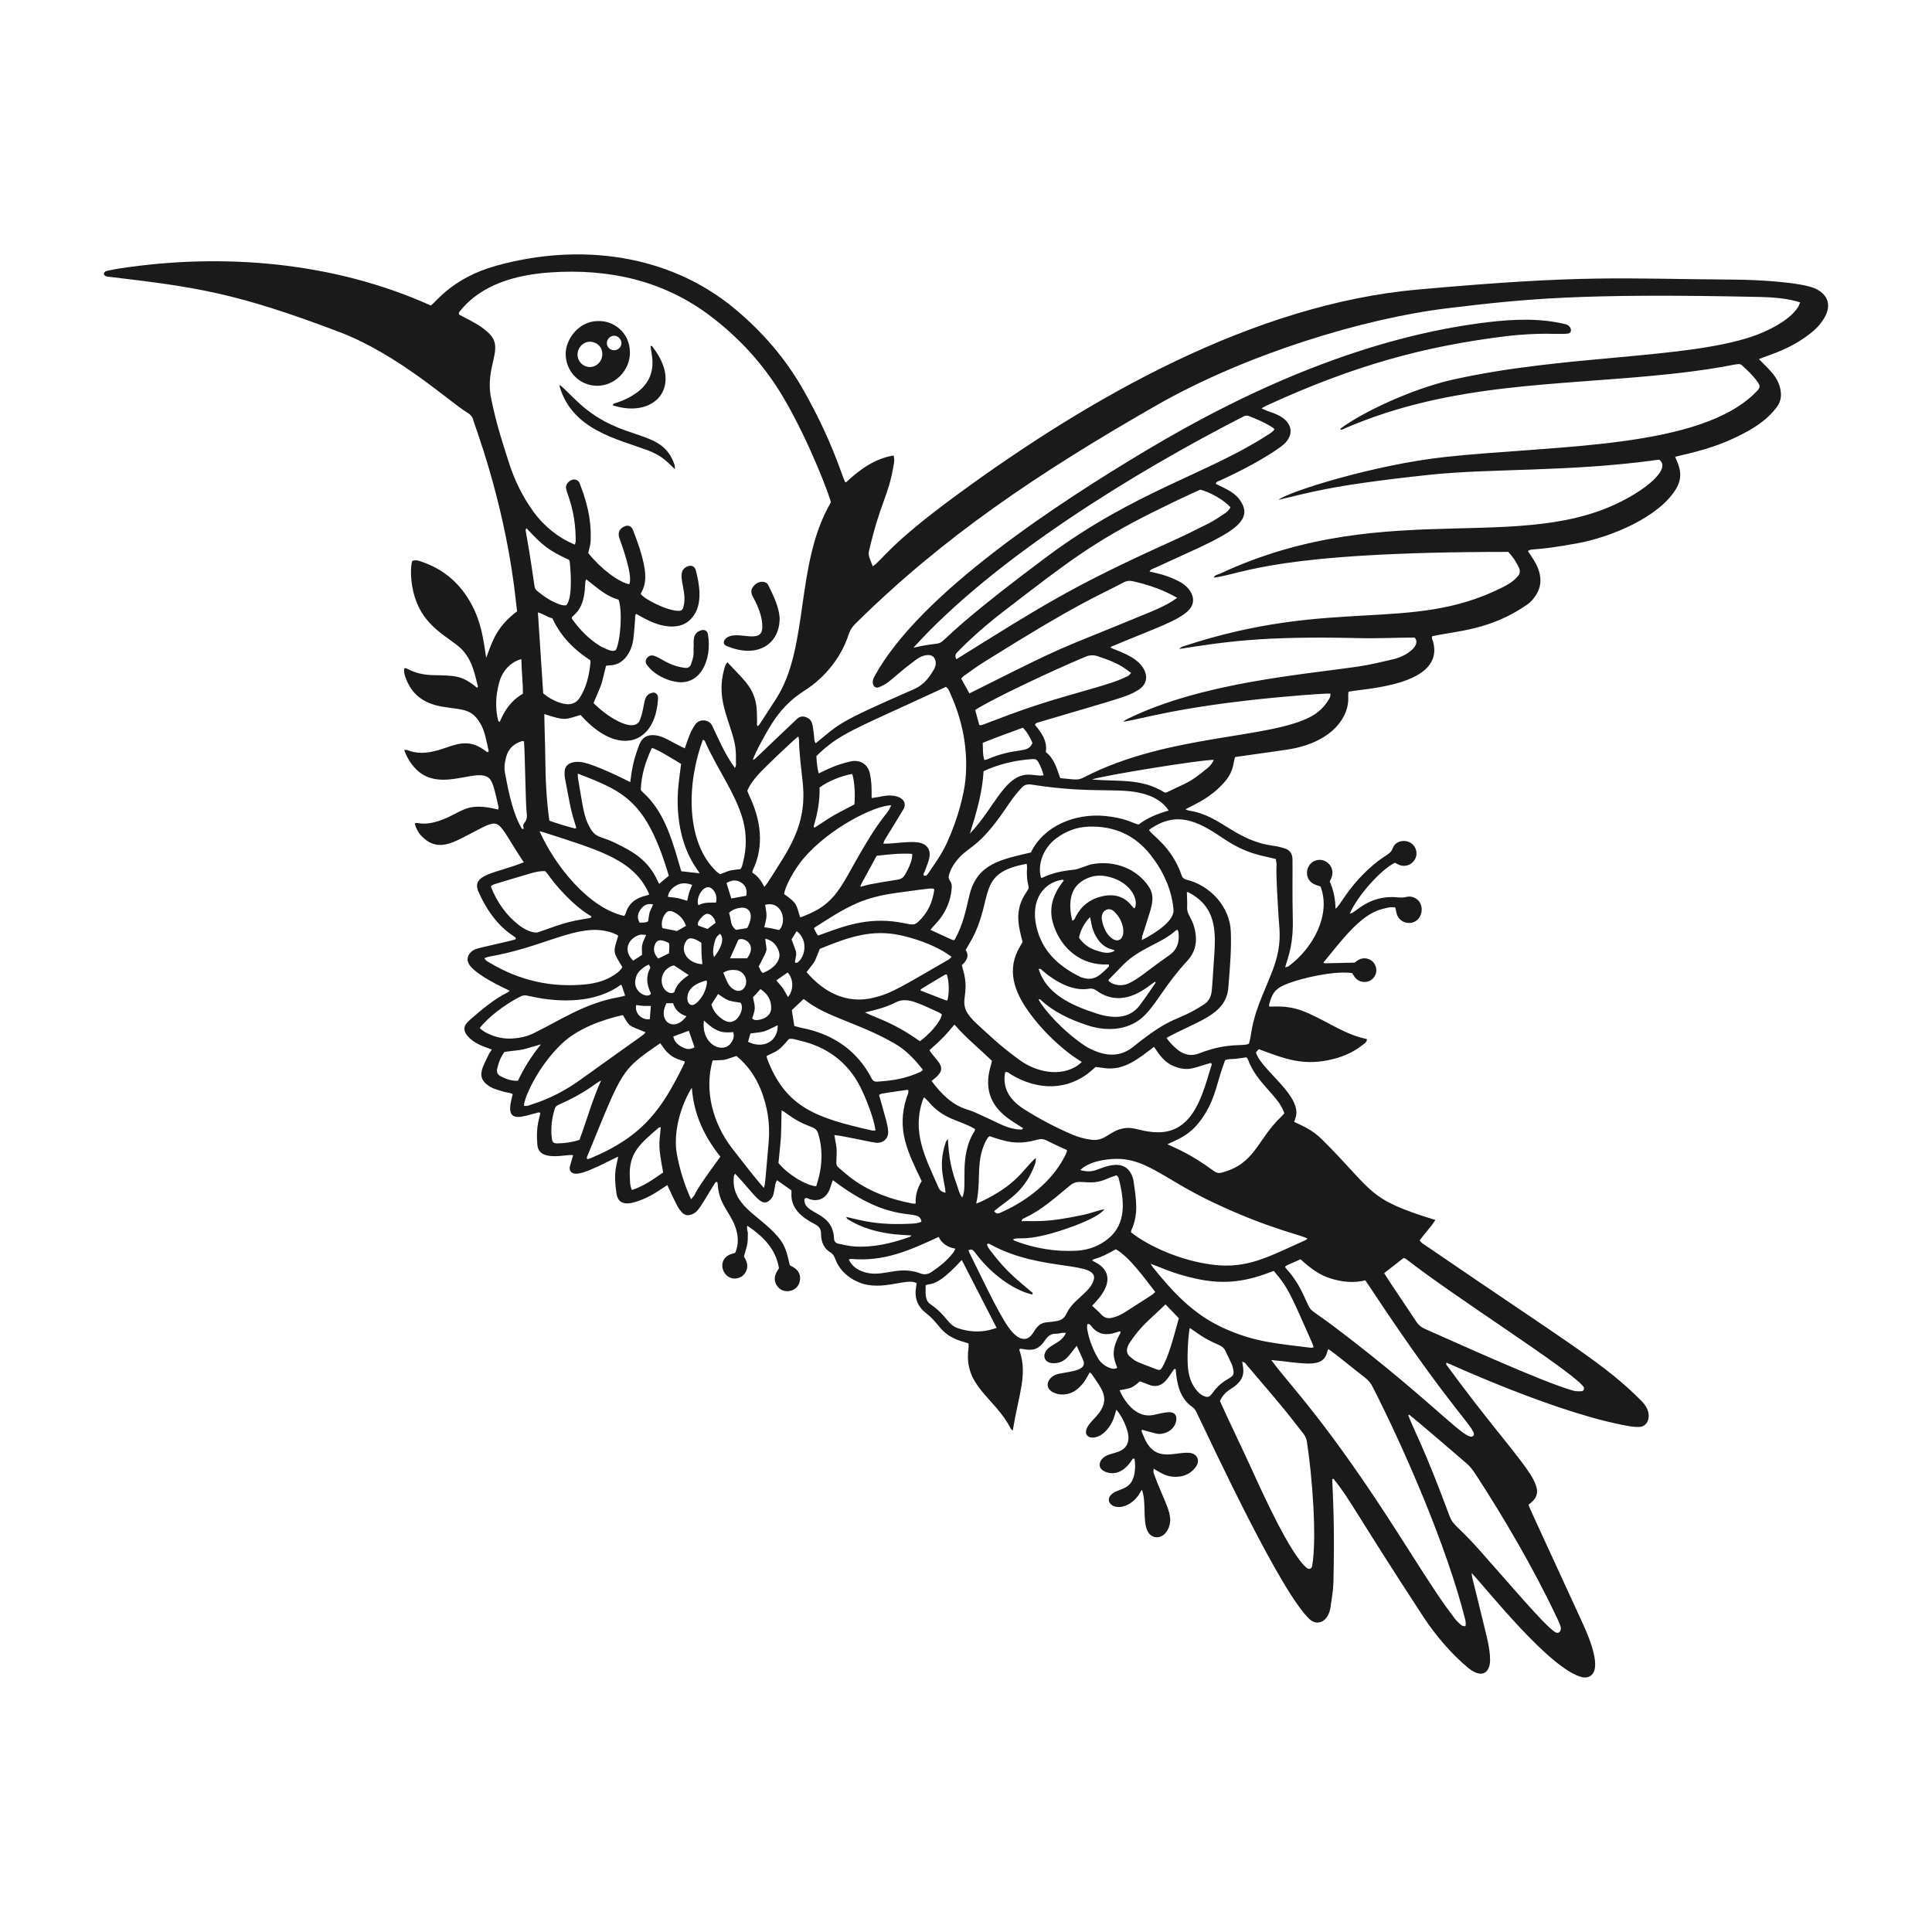 <?xml version="1.0" encoding="utf-8"?>
<svg version="1.1" id="Layer_1" xmlns="http://www.w3.org/2000/svg"
     xmlns:xlink="http://www.w3.org/1999/xlink"
     x="0px" y="0px" viewBox="0 0 504 504"

     xml:space="preserve">
    <style type="text/css">.st0{fill-rule:evenodd;clip-rule:evenodd;}</style>
    <g>
            <path fill="#1A1A1A" d="M473.941,75.462c-3.676-1.969-16.797-2.485-21.02-2.514c-30.737-0.213-38.845-1.371-83.017,2.578
		c-42.855,3.831-85.295,27.959-120.008,53.381c-18.192,13.323-19.443,16.924-22.218,18.831c-0.747-1.972-1.241-2.882-1.019-3.844
		c2.983-12.937,5.038-14.225,6.402-22.213c0.155-0.91,0.367-1.825,0.042-2.856c-5.028,0.838-8.867,3.721-12.398,6.997
		c-0.182-0.085-0.27-0.097-0.289-0.14c-1.191-2.75-3.434-10.816-10.743-23.778c-4.641-8.231-10.694-15.273-17.947-21.314
		c-17.424-14.512-40.803-17.25-62.336-11.251c-11.084,3.088-15.466,9.179-16.982,10.369C87.009,68.26,58.086,65.934,31.188,70.035
		c-1.168,0.178-2.329,0.408-3.479,0.678c-0.243,0.057-0.558,0.37-0.597,0.605c-0.066,0.402,0.267,0.678,0.651,0.785
		c0.296,0.082,0.613,0.093,0.921,0.13c22.369,2.659,32.726,4.074,59.839,14.374c15.448,5.868,28.881,18.34,33.368,21.025
		c0.812,0.486,1.349,1.047,1.563,1.952c0.274,1.158,7.527,19.658,10.624,43.058c0.301,2.277,0.54,4.562,0.809,6.85
		c-5.319,3.967-6.434,7.729-8.048,12.13c-0.793-5.051-1.255-9.185-3.857-14.008c-2.806-5.2-6.928-8.898-12.512-10.908
		c-0.924-0.332-1.853-0.776-2.933-0.37c-0.517,1.755-0.333,4.658-0.035,6.456c1.471,8.86,6.868,11.893,11.475,15.308
		c3.757,2.786,4.637,6.582,5.609,10.636c0.05,0.207,0.235,0.455-0.18,0.659c-3.88-3.209-5.56-3.147-11.438-3.274
		c-2.339-0.05-4.568-0.515-6.652-1.606c-0.251-0.132-0.511-0.371-0.878-0.044c-0.097,0.644,0.032,1.303,0.25,1.957
		c1.576,4.735,4.818,7.043,9.503,7.884c4.776,0.858,7.466,0.366,9.706,3.773c1.492,2.269,1.616,3.6,2.531,7.548
		c0.045,0.195,0.146,0.5-0.29,0.601c-2.372-1.768-4.463-2.893-8.103-2.024c-3.299,0.788-7.937,3.462-12.854,1.434
		c-0.179-0.074-0.419,0.002-0.737,0.011c0.694,1.923,1.65,3.506,2.959,4.871c6.706,6.989,17.379-1.599,19.804,3.318
		c0.665,1.349,0.977,2.838,1.834,6.639c0.047,0.209-0.044,0.449-0.075,0.713c-8.637-2.182-9.307,0.836-15.161,2.847
		c-1.901,0.653-3.843,1.043-5.87,0.666c-0.213-0.04-0.448,0.037-0.75,0.067c0.346,1.406,0.99,2.527,1.927,3.468
		c4.188,4.205,8.228,1.497,13.392-1.174c7.649-3.957,5.641-3.365,13.135,7.874c-7.09,2.88-13.841,3.035-11.836,7.63
		c2.631,6.027,5.97,9.599,9.409,11.799c0.194,0.124,0.457,0.244,0.27,0.683c-1.828,0.575-9.262,2.107-10.388,2.539
		c-1.758,0.675-3.118,2.696-1.114,4.758c2.514,2.587,7.165,4.713,9.982,6.113c-0.217,0.174-0.346,0.321-0.508,0.401
		c-3.662,1.825-6.725,4.471-9.795,7.113c-1.633,1.405-2.364,2.807-0.002,4.965c1.631,1.49,3.559,2.067,5.658,2.847
		c-0.317,0.482-0.602,0.82-0.784,1.206c-1.531,3.243-3.261,5.752-0.528,7.904c1.284,1.011,2.121,1.23,4.591,1.948
		c0.702,0.204,1.466,0.192,2.152,0.564c-0.191,0.816-0.634,2.485-0.666,3.521c-0.118,3.741,3.355,2.309,6.989,1.378
		c0.281-0.072,0.574-0.286,0.887,0.118c-0.652,2.66-1.101,4.157-0.769,8.236c0.386,4.736,8.007,2.219,9.331,2.715
		c-0.283,0.977-0.821,2.668-0.879,2.996c-0.179,1.006,0.377,1.683,1.386,1.801c2.439,0.285,9.258-3.634,11.242-4.441
		c-0.388,2.397-1.319,3.763-0.448,9.605c0.464,3.109,2.977,2.98,5.922,1.886c3.264-1.212,4.943-2.515,7.339-4.082
		c0.914,2.062,1.997,4.272,2.544,5.32c0.314,0.602,0.709,1.178,1.154,1.691c0.801,0.924,1.734,1.067,2.866,0.566
		c1.515-0.671,1.871-1.613,5.751-7.919c0.155-0.252,0.299-0.568,0.727-0.426c0.035,0.168,0.097,0.344,0.106,0.522
		c0.321,6.02,4.201,7.876,5.104,13.095c0.292,1.685,0.129,3.321-0.548,4.838c-0.569,0.182-1.065,0.278-1.504,0.492
		c-3.75,1.827-1.285,7.333,2.526,5.993c1.639-0.577,2.531-2.409,1.959-4.105c-0.175-0.52-0.468-1-0.685-1.452
		c1.236-4.132,0.922-3.757,1.012-5.921c0.027-0.636-0.373-1.256-0.137-2.09c4.161,2.822,7.442,6.057,8.254,11.099
		c-0.438,0.732-1.725,2.269-0.713,4.226c1.409,2.723,5.371,2.106,6.08-0.602c0.363-1.385,0.063-2.608-1.074-3.529
		c-0.426-0.345-0.949-0.572-1.48-0.883c-0.65-2.854-1.013-5.02-3.1-7.455c-4.946-5.772-12.274-8.082-11.483-15.731
		c0.02-0.198,0.175-0.382,0.33-0.701c5.487,5.819,6.824,8.966,9.109,6.863c1.084-0.997,0.95-2.035,1.44-4.344
		c0.056-0.263,0.235-0.5,0.392-0.818c1.322,0.94,2.529,1.798,3.756,2.67c0,0.272,0.012,0.515-0.002,0.756
		c-0.226,3.919,2.692,6.314,6.174,8.084c0.974,0.495,1.545,1.223,1.544,2.349c-0.001,2.594,0.992,4.101,2.42,4.959
		c0.638,0.383,0.967,0.89,1.216,1.559c1.133,3.037,3.306,5.054,6.269,6.282c5.977,2.478,12.652-1.362,15.04,0.222
		c-0.056,0.357-0.101,0.659-0.152,0.961c-0.461,2.755,0.311,5.047,2.55,6.785c1.287,1,2.382,2.183,3.396,3.454
		c2.46,3.081,4.906,3.637,7.737,4.493c0,0.496,0.05,0.926-0.008,1.341c-1.382,9.867,6.953,12.798,11.047,20.938
		c0.074,0.146,0.249,0.242,0.498,0.473c1.609-9.721,3.853-14.459,1.841-20.665c-0.067-0.206-0.25-0.449,0.081-0.721
		c2.114,0.345,4.172,0.873,6.01-1.515c0.914-1.187,1.453-2.441,3.497-2.374c0.488,0.016,0.979-0.166,1.473-0.226
		c0.269-0.033,0.546,0.002,0.977,0.009c-1.308,2.942-4.406,2.862-5.437,5.152c-0.626,1.389,0.234,2.907,2.533,2.755
		c2.861-0.19,3.677-2.081,5.711-4.527c0.601,1.321,1.164,2.5,1.675,3.7c1.185,2.788-3.136,2.913-6.476,3.626
		c-2.439,0.52-3.861,3.181-1.757,4.56c1.772,1.162,4.667,1.211,6.909-0.761c1.565-1.376,2.178-2.636,3.033-4.197
		c0.25,0.201,0.427,0.287,0.522,0.429c2.45,3.646,4.664,5.993,2.217,9.732c-1.216,1.859-3.034,3.025-3.594,4.716
		c-0.749,2.26,2.123,2.935,4.44,0.975c2.316-1.958,2.787-4.139,3.359-6.131c1.517,1.629,3.075,5.145,3.172,7.084
		c0.092,1.849-0.795,3.205-2.589,3.868c-1.749,0.646-3.374,0.761-4.353,1.977c-0.984,1.223-0.704,2.572,0.735,3.204
		c2.871,1.26,5.384-0.327,7.059-2.929c0.16-0.248,0.283-0.575,0.719-0.378c0.232,1.225,0.218,2.47,0.015,3.702
		c-0.775,4.703-4.173,3.826-6.069,5.621c-1.016,0.962-0.797,2.299,0.442,2.917c2.243,1.118,5.343-0.683,6.673-2.796
		c0.249-0.396,0.499-0.791,0.87-1.379c1.244,3.274,0.111,8.008,1.486,10.811c1.092,2.226,4.201,2.297,5.507-0.901
		c1.423-3.484-1.233-6.734-3.923-14.262c-0.108-0.301-0.016-0.674-0.016-1.151c1.713,1.007,2.978,1.899,4.871,2.087
		c2.449,0.243,4.585-0.47,6.101-2.482c1.292-1.715,0.414-3.585-1.723-3.732c-3.539-0.244-7.874,2.14-10.798-2.259
		c-0.612-0.92-0.999-1.993-1.455-3.012c-0.113-0.252-0.244-0.584,0.029-0.75c1.266,0.35,2.452,0.711,3.656,0.999
		c1.868,0.447,4.693-0.745,5.192-3.2c0.319-1.568-0.394-2.436-1.972-2.38c-0.944,0.033-2.998,0.508-3.849,0.703
		c-4.071,0.933-7.235-2.609-8.932-6.424c3.851-0.693,3.197-0.73,5.322-2.33c0.703,0.267,1.458,0.535,2.199,0.841
		c3.504,1.445,4.981-1.543,6.421-3.599c0.168-0.24,0.234-0.603,0.702-0.412c0.284,3.688,1.024,7.586,4.344,9.867
		c0.61,0.419,0.904,0.999,1.202,1.616c4.587,9.491,21.968,46.901,29.397,53.747c2.019,1.861,4.899,0.703,5.452-3.163
		c0.308-2.155,0.701-4.317,0.754-6.485c0.315-12.787,0.013-19.466-0.314-26.882c0.111-0.042,0.222-0.084,0.332-0.126
		c4.643,5.818,5.218,8.116,23.391,35.954c3.069,4.702,7.435,9.872,11.789,13.426c2.085,1.702,4.393,2.299,5.378-0.208
		c0.803-2.043-0.24-6.592-0.736-8.639c-4.254-17.543-3.554-13.943-3.782-15.933c4.282,4.57,20.431,25.067,28.76,27.157
		c1.492,0.374,2.785-0.275,3.253-1.73c1-3.108-1.742-9.472-3.108-12.444c-15.662-34.073-13.608-29.493-14.054-30.843
		c6.56-4.543-1.711-9.525-21.181-36.134c-0.155-0.211-0.453-0.424-0.216-0.881c1.087,0.427,29.393,13.486,47.794,16.592
		c0.852,0.144,1.734,0.214,2.595,0.17c2.288-0.116,3.635-3.544,0.564-6.664c-9.614-9.769-18.736-14.86-56.442-40.683
		c-0.545-0.373-1.195-0.66-1.515-1.346c1.313-1.768,2.848-3.325,4.095-5.29c-18.069-5.531-15.717-7.184-29.436-20.873
		c-2.897-2.891-5.461-3.745-7.401-4.714c0.097-0.297,0.156-0.528,0.246-0.746c2.414-5.812-8.972-12.772-10.217-17.383
		c0.236-0.272,0.472-0.544,0.73-0.841c6.918,2.551,11.745,4.553,19.632,2.525c2.743-0.705,5.266-1.896,7.494-3.661
		c0.465-0.368,1.07-0.675,1.107-1.476c-5.977-1.333-9.486-4.152-15.314-6.761c-4.783-2.141-7.756-1.726-10.117-1.726
		c-0.063-0.223-0.146-0.35-0.121-0.449c0.865-3.349,1.814-4.406,5.042-5.627c3.615-1.367,11.802-3.329,16.625-2.68
		c0.306,0.454,0.545,0.896,0.865,1.268c1.047,1.219,2.955,1.411,4.222,0.454c1.311-0.99,1.626-2.781,0.732-4.17
		c-0.873-1.357-2.681-1.815-4.113-1.013c-0.428,0.24-0.81,0.564-1.053,0.736c-9.015,0.214-7.725,0.254-8.129-0.029
		c4.349-5.222,9.428-12.347,15.071-13.877c1.191-0.323,2.386-0.711,3.691-0.478c0.118,0.572,0.188,1.127,0.349,1.655
		c0.464,1.518,1.824,2.455,3.393,2.383c3.431-0.159,4.307-5.081,1.308-6.551c-0.698-0.342-1.449-0.431-2.185-0.238
		c-0.803,0.21-1.585,0.174-2.396,0.099c-7.715-0.712-11.199,4.554-12.316,4.174c1.947-4.551,8.034-11.39,11.733-13.196
		c0.443,0.219,0.87,0.493,1.336,0.647c1.291,0.428,2.702-0.004,3.546-1.032c1.785-2.174,0.18-5.385-2.644-5.292
		c-1.314,0.043-2.331,0.665-2.789,1.847c-0.821,2.118-2.014,1.353-6.928,6.056c-5.167,4.945-6.844,9.045-8.022,9.767
		c-0.041-2.579-0.521-4.915-1.509-7.106c0.201-0.446,0.421-0.828,0.548-1.238c0.766-2.493-1.311-4.655-3.577-4.382
		c-3.159,0.382-4.027,4.783-1.163,6.258c0.541,0.279,1.15,0.427,1.79,0.657c2.834,7.355-2,16.206-8.375,20.845
		c-0.168,0.122-0.419,0.13-0.851,0.253c0.929-3.179,2.184-6.104,1.988-12.981c-0.142-4.995-0.02-13.637-0.075-15.317
		c-0.047-1.416-0.764-2.349-2.104-2.751c-0.891-0.267-1.802-0.516-2.721-0.634c-10.222-1.31-13.833-7.998-22.233-9.206
		c-0.229-0.033-0.444-0.165-0.867-0.329c3.477-1.822,6.455-3.043,10.027-6.914c1.423-1.542,2.327-3.369,2.609-5.478
		c0.056-0.418,0.208-0.823,0.317-1.242c1.504-0.249,9.369-1.295,13.731-1.965c11.346-1.743,16.131-8.359,15.776-13.81
		c-0.027-0.41,0.041-0.825,0.067-1.264c3.692-0.837,25.382-1.449,22.044-13.172c-0.112-0.392-0.419-0.765-0.19-1.309
		c6.138-1.383,15.088-1.491,24.81-8.278c0.923-0.644,1.646-1.511,2.261-2.463c1.228-1.903,1.445-3.938,0.818-6.084
		c-0.599-2.051-1.712-3.56-2.917-5.367c0.894-0.85,1.13,0.115,12.9-2.05c8.836-1.625,21.076-6.759,25.604-13.984
		c2.195-3.504,0.974-6.046-0.104-8.576c5.513-1.344,10.09-2.336,15.868-5.102c4.139-1.981,7.96-4.259,10.684-7.919
		c1.154-1.55,1.277-3.335,0.764-5.167c-0.741-2.646-2.136-3.96-5.466-7.306c3.518-1.402,7.965-2.51,13.242-6.556
		c1.645-1.261,3.073-2.73,4.041-4.592C477.662,79.581,476.877,77.036,473.941,75.462z M132.67,120.41
		c-1.412-4.516-2.981-8.926-4.527-16.349c-1.815-8.715,3.713-13.169-0.727-17.244c-2.256-2.07-4.117-2.886-7.654-4.747
		c-0.201-0.557,0.155-0.794,0.373-1.065c5.513-6.848,14.585-9.33,23.356-9.937c15.455-1.069,29.702,2.16,41.895,11.418
		c7.783,5.909,14.198,13.034,19.13,21.474c6.849,11.722,12.044,25.804,12.212,27.021c-0.06,0.144-0.115,0.324-0.206,0.483
		c-9.12,15.917-5.395,37.528-14.095,50.883c-5.181,7.952-4.005,6.292-4.722,7.094c-0.418-0.369-0.18-0.75-0.213-1.089
		c-0.054-0.551,0.119-3.413-0.442-5.568c-1.024-3.934-3.17-5.583-7.301-10.02c-0.636,0.717-0.764,1.523-0.952,2.277
		c-1.417,5.658,0.076,9.824,1.644,14.601c1.59,4.843,1.561,5.754,1.554,9.883c0,0.219-0.133,0.437-0.267,0.847
		c-2.8-3.867-4.522-8.143-5.979-11.129c-0.751-1.538-3.222-1.875-4.378-0.243c-1.318,1.862-1.892,3.836-2.73,6.229
		c-3.854-1.831-5.446-3.154-7.658-3.415c-2.255-0.265-3.544,0.687-4.245,2.522c-1.703,4.462-1.926,6.83-2.328,9.693
		c-0.279-0.127-9.619-4.969-13.142-5.263c-2.051-0.171-3.937,0.522-3.978,2.584c-0.011,0.558-0.016,1.13,0.086,1.675
		c1.963,10.491,1.752,8.755,2.963,12.955c-0.116,0.04-0.29,0.169-0.422,0.135c-2.22-0.58-4.417-1.238-6.605-2.027
		c-0.815-5.612-1.011-11.204-1.073-16.802c-0.041-3.648-0.209-7.296-0.245-11.01c5.637,1.863,5.402,1.398,9.459,0.24
		c0.343,0.362,0.716,0.765,1.098,1.159c9.204,9.497,18.507,6.372,19.104-5.508c0.055-1.086-0.7-1.645-1.441-1.464
		c-2.701,0.659-1.732,2.969-3.246,7.043c-0.809,2.177-3.475,1.505-5.566,0.476c-2.48-1.221-4.629-2.895-6.57-4.812
		c2.563-6.115,1.71-3.579,3.264-9.737c0.365-0.04,0.665-0.091,0.967-0.102c2.276-0.086,3.842-1.29,4.941-3.181
		c1.403-2.413,1.268-4.475,1.67-8.719c0.045-0.471-0.113-0.981,0.254-1.533c2.982,1.644,5.965,3.402,9.744,3.29
		c2.514-0.075,4.379-1.246,5.64-3.396c1.858-3.168,1.148-7.734,0.19-11.289c-0.286-1.059-1.182-1.406-2.207-0.966
		c-3.398,1.46,0.204,6.066-0.996,10.485c-0.241,0.89-0.554,1.122-1.468,1.088c-3.029-0.112-8.796-3.084-9.677-4.406
		c0.036-0.603,1.772-2.015,0.96-6.856c-0.569-3.391-1.753-6.607-2.98-9.805c-0.544-1.419-1.73-1.301-2.57-0.793
		c-1.024,0.62-1.392,1.539-1.042,2.724c0.126,0.428,3.805,10.068,2.616,12.197c-2.91-0.616-7.55-4.172-10.697-8.16
		c0.22-1.005,0.591-2.018,0.633-3.043c0.162-3.942-0.209-8.229-2.716-14.752c-0.111-0.289-0.215-0.605-0.411-0.83
		c-1.201-1.377-3.498,0.13-3.285,1.778c0.19,1.465,2.52,5.553,2.52,13.688c0,0.287-0.12,0.573-0.213,0.982
		c-4.055-1.608-7.983-4.702-10.761-8.52C136.297,129.546,134.149,125.14,132.67,120.41z M311.528,241.811
		c-0.618-2.26-1.914-3.363-1.843-4.989c0.059-1.357-0.038-2.721-0.071-4.082c0.11,0,0.253-0.043,0.349,0.006
		c6.263,3.226,7.312,8.215,6.861,15.398c-0.477,7.603-0.657,10.089-0.782,10.798c-0.225,1.283-0.846,2.354-1.945,3.067
		c-7.583,4.92-7.697,2.389-18.499,11.082c-2.787,2.243-5.882,2.516-9.15,1.365c-1.163-0.41-2.328-0.921-3.353-1.597
		c-5.851-3.86-10.892-9.627-12.191-12.181c0.264,0.015,0.405-0.021,0.461,0.032c3.519,3.336,7.811,5.263,12.332,6.766
		c5.259,1.749,11.214,1.289,15.107-2.808c3.348-3.523,5.083-7.65,11.005-14.118C312.147,247.998,312.394,244.979,311.528,241.811z
		 M270.18,302.072c-3.405,3.053-4.751,6.939-14.514,11.526c-0.219,0.103-0.456,0.17-1.006,0.372
		c0.924-3.814,0.518-7.445,0.946-11.019c0.343-2.863,1.403-5.261,2.182-6.272c0.071-0.093,0.193-0.147,0.377-0.281
		c3.771,1.229,6.916,2.487,12.293,0.942c0.952-0.273,1.767-0.249,2.67,0.221c1.698,0.885,3.462,1.645,5.21,2.461
		c-0.05,0.808-0.475,1.438-0.821,2.086c-3.263,6.121-9.377,10.964-15.66,13.846c-1.337,0.613-1.804,0.985-2.527-0.015
		c3.432-2.887,7.652-4.814,10.324-11.362C269.953,303.847,270.313,303.103,270.18,302.072z M246.663,311.126
		c-0.943-0.122-1.524-0.631-1.824-1.313c-3.502-7.97-6.976-14.376-4.141-22.803c0.073-0.217,0.197-0.417,0.367-0.768
		c0.402,0.394,0.722,0.66,0.985,0.973c4.233,5.032,8.036,4.797,12.273,7.295c0,0.204,0.045,0.345-0.006,0.424
		c-4.388,6.771-1.728,14.444-3.297,17.44c-0.883-1.082-1.055-2.399-1.502-3.582c-1.96-5.176-2.042-9.105-2.26-11.696
		c-0.288,0.441-0.454,0.612-0.524,0.816C244.56,304.263,246.501,308.027,246.663,311.126z M238.874,313.977
		c-0.357,0-0.593,0.037-0.814-0.005c-5.622-1.07-10.918-2.962-15.595-6.338c-1.307-0.943-2.508-2.034-3.739-3.079
		c-0.332-0.281-0.574-0.636-0.556-1.128c0.167-4.588,0.153-3.352-0.511-7.33c2.418,0.216,10.042,1.98,11.002,2.023
		c1.825,0.082,3.133-1.16,3.029-2.979c-0.1-1.731-0.649-3.361-2.376-9.508c0.856-0.406-0.624-0.158,7-1.29
		c0.17-0.025,0.347-0.003,0.604-0.003c0.194,0.733-0.21,1.344-0.406,1.957c-2.692,8.42,0.266,14.21,3.935,21.826
		C239.36,309.849,238.746,311.769,238.874,313.977z M165.707,255.907c0.121-1.077,0.522-2.044,1.338-2.798
		c0.639-0.59,1.306-1.14,2.25-1.483c0.404,0.851,0.401,0.771,0.31,0.942c-1.191,2.241-0.882,4.435,0.216,6.595
		C169.231,260.619,165.352,259.063,165.707,255.907z M169.79,262.423c-0.097,1.218-0.183,2.297-0.275,3.447
		c-1.893,0.319-4.014-1.346-3.557-3.683C168.523,262.498,167.534,262.423,169.79,262.423z M144.1,161.297
		c2.195,4.759,5.634,8.167,9.837,10.903c0.041,0.174,0.133,0.358,0.117,0.531c-0.311,3.208-1.047,6.644-2.848,9.336
		c-1.261,1.885-3.175,1.95-5.325,1.198c-1.535-0.537-2.925-1.337-4.173-2.378c-0.461-7.023-0.919-14.014-1.385-21.118
		C141.671,160.081,142.734,160.999,144.1,161.297z M140.009,154.056c-0.423-0.35-0.522-0.797-0.595-1.308
		c-2.34-16.282-2.563-14.092-2.07-14.941c4.494,4.788,5.837,5.789,11.128,8.258c0.065,0.227,0.171,0.458,0.192,0.697
		c0.225,2.614,0.746,9.084-0.909,11.123c-0.764,0.123-1.411-0.083-2.053-0.321C143.572,156.771,141.744,155.492,140.009,154.056z
		 M149.136,161.104c0.303-0.651,2.849-1.58,3.401-7.028c0.075-0.742,0.089-1.49,0.158-2.232c0.021-0.223,0.134-0.438,0.229-0.728
		c3.299,2.572,5.155,4.349,8.458,5.343c0.996,2.826,0.575,10.308-0.709,13.107c-0.642,0.366-1.316,0.233-1.951-0.028
		c-0.801-0.33-1.617-0.661-2.346-1.121c-2.825-1.781-5.106-4.142-7.061-6.83C149.212,161.445,149.187,161.248,149.136,161.104z
		 M141.805,217.113c14.579,4.728,23.678,7.129,27.578,16.224c-0.326,0.118-0.536,0.221-0.758,0.27
		c-2.686,0.595-4.649,2.007-5.45,4.761c-0.049,0.169-0.175,0.315-0.324,0.573c-9.319-2.053-18.132-13.197-22.095-22.093
		C141.351,216.998,141.583,217.041,141.805,217.113z M165.872,244.283c0.923-0.506,1.336-0.562,2.693-0.376
		c-0.359,0.854-0.843,1.67-1.03,2.55c-0.176,0.825-0.038,1.716-0.038,2.644c-0.883,0.571-1.606,1.039-2.314,1.496
		C162.875,248.437,163.419,245.627,165.872,244.283z M169.074,240.321c-0.648,0.448-1.396,0.31-2.205,0.378
		c-0.755-1.246-0.514-2.413,0.249-3.469c0.765-1.059,1.794-1.661,3.258-1.28C169.187,238.62,169.527,237.473,169.074,240.321z
		 M160.451,219.877c-3.841-1.867-4.976-1.13-6.608-4.052c-1.53-2.737-1.688-4.805-3.094-12.984c-0.04-0.235-0.005-0.482-0.005-1.027
		c12.101,4.678,17.887,7.05,23.731,26.647c-0.868,0.726-1.711,1.43-2.527,2.113c-0.021-0.041-0.177-0.308-0.302-0.589
		C169.151,224.413,165.264,222.217,160.451,219.877z M181.744,226.637c0.244,0.344,0.472,0.7,0.789,1.173
		c-1.689-0.184-3.201-0.348-4.813-0.524c-2.099-7.117-4.105-15.359-10.033-20.619c-0.182-0.161-0.328-0.362-0.535-0.594
		c0.149-3.83,1.209-7.417,2.915-10.96c1.244,0.224,6.491,3.496,7.61,4.174c-0.245,1.944-0.495,3.664-0.672,5.391
		C176.037,214.12,178.309,221.8,181.744,226.637z M194.671,233.678c-1.357,0.247-2.572,0.467-3.899,0.709
		c-0.4-1.293-0.809-2.616-1.247-4.032c1.183-0.7,2.465-0.975,3.765-0.159C194.516,230.964,194.987,232.103,194.671,233.678z
		 M194.909,242.11c-1.007,0.163-1.92,0.312-2.892,0.469c-0.755-0.558-1.208-1.306-1.341-2.292c-0.098-0.728-0.316-1.44-0.485-2.175
		c0.891-0.839,1.958-1.186,3.064-1.308C195.505,236.555,196.881,238.525,194.909,242.11z M193.546,226.037
		c-0.069,0.23-0.226,0.435-0.356,0.678c-3.466,0.465-2.054,0.104-5.316,1.334c-0.273-0.191-0.654-0.394-0.955-0.679
		c-8.141-7.721-7.783-23.081-3.558-34.408c0.234,0.146,0.449,0.2,0.503,0.325c3.149,7.346,8.956,14.918,10.32,22.244
		C194.843,219.08,194.585,222.586,193.546,226.037z M175.686,237.889c1.568,0.735,2.681,1.904,3.268,3.647
		c-0.856,0.487-1.646,0.937-2.341,1.333c-1.306-0.256-2.51-0.491-3.826-0.749c-0.301-1.193-0.112-2.362,0.558-3.461
		C173.952,237.662,174.649,237.403,175.686,237.889z M174.232,233.953c0.184-1.379,1.028-2.252,2.094-2.909
		c1.303-0.803,2.698-0.762,4.239-0.209c-1.051,2.675-0.692,1.58-1.306,4.158C176.24,234.103,177.553,234.375,174.232,233.953z
		 M179.124,245.314c0.864-1.151,2.658-0.187,3.839,0.64c0,5.029,0.24,3.948,0.241,5.591
		C179.125,251.279,177.235,247.832,179.124,245.314z M182.146,241.459c-0.257-0.667,0.086-1.149,0.409-1.571
		c0.37-0.483,0.795-0.97,1.299-1.295c1.194-0.771,2.577,0.719,2.83,2.136c-0.709,0.536-1.387,1.049-2.114,1.599
		C183.754,242.036,182.949,241.748,182.146,241.459z M185.579,231.723c1.166,0.829,1.53,2.418,1.199,3.737
		c-1.558,0.015-3.119-0.129-4.591,0.688C181.371,234.168,183.676,230.37,185.579,231.723z M186.344,246.053
		c0.363-1.393,0.534-1.684,1.477-2.467c1.49,1.466-0.21,4.467-1.537,6.083C185.927,248.708,185.959,247.531,186.344,246.053z
		 M170.908,246.269c0.681-1.567,2.185-0.933,3.59-0.277c0.254,0.865-0.008,1.721,0.05,2.682c-1.027,0.503-1.906,0.934-2.828,1.385
		C170.641,248.916,170.29,247.69,170.908,246.269z M174.239,252.569c0.502-0.356,1.024-0.714,1.667-0.683
		c1.204,0.794,2.387,1.574,3.762,2.482c-1.8,1.219-3.247,2.562-3.779,4.471c-0.624,0.37-1.099,0.234-1.556,0.021
		C172.299,257.911,171.819,254.283,174.239,252.569z M173.881,261.71c0.538,0,1.076,0,1.711,0c0.507,1.686,1.647,2.811,3.482,3.379
		C175.96,269.481,171.337,266.499,173.881,261.71z M179.686,268.89c0.502,1.441,1.003,2.881,1.504,4.322
		c-1.085,0.552-1.835,0.602-2.938,0.084c-1.255-0.589-2.307-1.389-2.616-2.907C177.012,269.88,178.329,269.392,179.686,268.89z
		 M179.335,260.779c-0.255-2.878,2.194-4.294,4.981-5.025c0.053,0.269,0.134,0.448,0.114,0.614
		c-0.277,2.223-1.441,4.242-2.898,5.413C180.395,262.696,179.439,261.948,179.335,260.779z M183.64,266.219
		c3.464,3.279,5.044,3.234,7.645,3.027c0.359,1.246-0.069,2.292-0.892,3.182C188.139,274.864,182.835,272.22,183.64,266.219z
		 M187.209,264.84c-0.765-0.734-1.279-1.656-1.64-2.775c0.631-0.992,1.192-1.873,1.752-2.753c0.925,0.577,1.741,1.261,2.681,1.625
		c0.957,0.37,2.036,0.425,3.183,0.64c0.931,1.219-0.093,3.823-1.574,4.688C190.05,267.176,188.527,266.106,187.209,264.84z
		 M191.601,258.222c-1.621-0.86-1.926-2.169-2.919-4.483c1.204-0.727,2.309-0.803,3.421-0.653c1.872,0.254,3.045,2.307,2.361,4.047
		C193.975,258.377,192.78,258.847,191.601,258.222z M190.453,249.991c0.7-1.576,1.373-3.088,2.129-4.791
		c1.158-0.924,5.171,1.01,2.321,4.791C193.428,249.991,191.957,249.991,190.453,249.991z M195.767,269.597
		c3.696-0.475,3.091-0.172,7.111-2.139c0.107,4.155-3.68,6.324-7.744,4.319C195.346,271.046,195.564,270.294,195.767,269.597z
		 M196.428,260.139c1.155-1.186,0.694-0.699,1.966-2.126c1.887,1.3,2.868,2.898,2.779,5.086c-0.069,1.713-1.617,2.729-3.316,2.966
		c-0.54,0.076-1.119,0.143-1.633-0.385c0.231-0.84,0.628-1.71,0.669-2.597C196.936,262.186,196.624,261.273,196.428,260.139z
		 M199.605,236.036c4.483-1.163,5.801,4.497,3.649,6.591c-2.641-0.598-1.675-0.401-3.882-0.746c0.218-1.027,0.548-1.964,0.583-2.912
		C199.99,238.001,199.734,237.023,199.605,236.036z M199.63,244.874c1.952,0.443,3.014,1.683,3.561,3.342
		c0.811,2.46-1.744,4.707-4.184,5.604c-0.67-0.412-0.739-1.211-1.093-1.657C200.666,246.741,199.961,248.704,199.63,244.874z
		 M202.511,255.767c0.999-0.703,1.947-1.371,2.946-2.074c1.45,1.442,1.762,4.46,0.093,6.417
		C203.9,257.173,204.7,258.311,202.511,255.767z M207.572,247.989c-0.333-0.92-0.674-1.837-1.078-2.938
		c0.439-0.704,0.886-1.42,1.336-2.142c3.094,2.308,2.243,6.835,0.138,8.231c-0.11,0.073-0.32-0.007-0.584-0.021
		C207.403,250.039,207.947,249.026,207.572,247.989z M209.594,260.649c0.059,0.01,0.137-0.001,0.179,0.033
		c5.813,4.72,13.899,5.977,23.564,11.515c2.962,1.697,5.263,4.136,7.433,6.889c-0.26,0.213-0.45,0.45-0.697,0.559
		c-4.11,1.824-7.152,2.227-11.215,2.524c-1.205,0.088-1.399-0.724-1.754-1.372c-3.384-6.172-8.557-10.079-15.27-12.011
		c-1.542-0.444-2.233-0.467-4.628-1.14c-0.222-1.42-0.43-2.757-0.644-4.13C207.541,262.59,208.567,261.62,209.594,260.649z
		 M233.89,232.922c9.854-1.352,9.24-1.28,9.848-0.913c-0.422,3.319-1.724,6.18-4.216,8.479c-1.458,1.345-2.315,0.35-6.625-0.122
		c-7.948-0.87-14.028,1.752-19.475,3.691c-0.507-0.559-0.741-1.254-1.066-1.845c0.07-0.127,0.086-0.2,0.13-0.228
		c3.563-2.274,7.079-4.621,10.973-6.33C226.798,234.188,230.304,233.414,233.89,232.922z M224.498,231.343
		c0.041-0.604-0.543,0.609,4.197-8.092c3.092-0.348,6.099-0.711,9.265-0.507c-0.026,0.475,0,0.832-0.071,1.168
		c-0.326,1.538-1.036,2.912-1.805,4.27c-0.478,0.844-1.14,1.191-2.084,1.326c-2.333,0.334-4.656,0.753-6.975,1.179
		C226.186,230.841,225.367,231.113,224.498,231.343z M213.859,247.533c7.359-3.015,13.509-5.233,21.184-3.52
		c4.448,0.993,9.574,2.853,13.21,5.612c-0.33,0.289-0.56,0.567-0.853,0.736c-12.217,7.022-14.681,8.741-19.531,9.923
		c-6.955,1.694-12.973-1.401-17.457-6.692C213.062,250.112,212.139,251.714,213.859,247.533z M240.122,258.397
		c0.173-0.458-0.785,0.152,6.361-4.105c0.141-0.084,0.342-0.067,0.51-0.095c0.607,1.754,0.678,4.721,0.175,6.739
		C246.69,260.998,247.808,261.368,240.122,258.397z M245.709,264.608c-0.332,2.167-3.726,5.59-5.724,7.024
		c-1.154-0.775-2.205-1.534-3.309-2.208c-5.114-3.12-8.882-4.211-11.034-5.317c2.872-0.694,5.144-1.168,8.204-2.693
		c2.881-1.436,6.131,0.495,11.05,2.681C245.166,264.216,245.403,264.413,245.709,264.608z M252.416,289.479
		c-4.117-1.25-6.849-4.112-9.405-7.489c0.607-0.508,1.056-0.839,1.453-1.224c2.601-2.522-0.178-3.972-2.012-6.78
		c4.022-3.628,3.891-3.597,6.541-6.719c3.004,3.489,6.49,6.297,9.768,9.455c-0.086,0.38-0.156,0.803-0.278,1.209
		c-1.383,4.611-0.851,8.689,2.514,12.102c1.724,1.749,3.727,2.906,5.843,4.227c-0.099,0.525-0.457,0.404-0.733,0.393
		c-3.165-0.121-5.461-1.609-8.215-2.838C256.078,291.005,254.304,290.052,252.416,289.479z M251.908,247.801
		c0.622-1.072,1.255-2.068,1.796-3.112c5.587-10.791,0.984-16.992,14.125-19.342c0.042,0.366,0.116,0.65,0.099,0.928
		c-0.32,5.254,1.122,4.637-0.094,6.349c-3.42,4.816-2.071,9.201-1.067,13.106c-0.217,0.38-0.454,0.814-0.707,1.238
		c-3.46,5.787-1.651,11.499,2.314,16.988c2.973,4.115,6.503,7.699,10.507,10.812c1.021,0.793,2.134,1.468,3.328,2.281
		c-4.3,4.08-11.318,3.042-16.219-0.514c-5.185-3.762-8.036-6.584-11.111-9.397c-6.283-5.748-1.244-6.51-3.749-14.484
		c-0.074-0.236-0.116-0.483-0.214-0.9C252.207,250.628,252.921,249.396,251.908,247.801z M274.665,240.729
		c1.668,5.838,6.333,10.555,12.949,10.868c0.325,0.015,0.15-0.002,1.631-0.002c0.202,0.435-0.062,0.652-0.275,0.856
		c-1.909,1.827-3.498,3.627-6.664,2.57c-0.118-0.039-0.245-0.057-0.356-0.111c-5.72-2.787-10.134-6.729-11.591-13.239
		c-1.549-6.922,1.863-11.461,6.78-12.183c0.094-0.014,0.204,0.087,0.386,0.171c-0.399,0.557-0.81,1.092-1.179,1.653
		C274.445,234.21,273.702,237.359,274.665,240.729z M287.455,239.962c-0.406-2.424,1.76-3.472,3.079-2.276
		c2.211,2.005,2.828,4.793,2.379,6.297C292.05,246.879,288.264,244.79,287.455,239.962z M290.786,248.032
		c-1.518,0.877-2.98,0.467-4.408,0.047c-2.189-0.643-3.658-1.721-4.908-3.454c0.384-1.934,1.483-4.01,2.901-5.379
		c0.096,0.467,0.193,0.855,0.253,1.249c0.479,3.111,2.311,6.441,5.391,7.158c0.181,0.042,0.357,0.104,0.532,0.168
		C290.598,247.839,290.635,247.896,290.786,248.032z M287.394,233.836c-2.974,0.708-5.265,2.43-6.719,5.185
		c-0.213,0.403-0.275,0.957-0.95,1.165c-0.943-3.754-0.851-8.003,2.325-10.182c1.926-1.321,4.022-1.861,6.359-1.447
		c5.987,1.062,8.569,5.527,7.738,8.121c-0.032,0.101-0.169,0.168-0.315,0.303c-0.187-0.214-0.397-0.432-0.583-0.668
		C293.194,233.699,290.449,233.109,287.394,233.836z M300.024,257.005c0.416-0.324,0.863-0.608,1.303-0.915
		c0.093,0.168,0.154,0.239,0.141,0.259c-1.383,1.991-2.709,4.028-4.178,5.954c-2.775,3.64-7.157,3.436-11.471,2.015
		c-6.405-2.11-12.921-5.076-14.848-11.533c0.531-0.205,0.724,0.197,0.961,0.401c3.289,2.839,7.886,5.488,12.135,4.745
		c0.812-0.142,1.438,0.09,2.076,0.548C289.793,261.095,294.421,261.364,300.024,257.005z M270.493,259.88l-0.078,0.125l-0.05-0.15
		L270.493,259.88z M277.706,320.697c2.573-0.865,8.777-3.075,10.424-5.259c-2.017,0.387-3.674,1.099-5.415,1.466
		c-10.201,2.147-12.005,1.528-16.209,1.663c0.076-0.609,0.433-0.658,0.68-0.776c4.797-2.294,7.797-5.154,12.096-8.654
		c2.434-1.981,4.737,0.626,9.887-1.783c0.668-0.313,1.396-0.498,2.125-0.751c0.196,0.236,0.436,0.399,0.492,0.611
		c1.577,5.997,2.107,11.992-2.667,15.902c-2.393,1.96-5.179,2.976-8.222,3.153c-5.534,0.32-10.897-0.598-16.085-2.543
		c-0.163-0.061-0.303-0.183-0.594-0.364C265.84,322.453,267.296,324.196,277.706,320.697z M279.712,295.969
		c-4.346-1.867-8.53-4.053-12.525-6.589c-3.634-2.306-5.749-5.369-4.99-9.582c0.008-0.042,0.095-0.07,0.209-0.147
		c0.561-0.056,0.944,0.414,1.4,0.687c7.014,4.2,14.834,4.232,20.961-1.071c0.326-0.282,0.643-0.575,1.029-0.922
		c0.832,0.099,1.514,0.155,2.188,0.264c5.178,0.839,9.12-2.525,13.064-5.52c1.563,2.311,2.943,4.533,6.384,5.468
		c2.996,0.814,4.253-0.114,8.441-1.273c0.381,0.331,0.172,0.618,0.084,0.897c-2.105,6.697-4.39,17.321-13.945,17.198
		c-4.316-0.056-6.075-1.52-8.839-1.042c-3.887,0.673-4.792,3.527-8.624,2.974C282.872,297.072,281.255,296.632,279.712,295.969z
		 M304.978,249.236c-5.828,4.05-7.716,5.994-10.566,7.318c-1.536,0.714-3.782,0.67-5.243-0.684c0.166-0.557-0.532,0.353,3.753-4.09
		c4.342-4.503,10.105-5.617,13.829-9.072c0.082-0.076,0.226-0.085,0.411-0.149c0.093,0.213,0.248,0.424,0.274,0.65
		C307.717,245.661,307.152,247.725,304.978,249.236z M297.86,245.244c0.201-1.813-0.334,0.609,1.996-6.941
		c0.837-2.711,1.332-4.804-0.269-7.149c-2.927-4.285-8.434-6.799-14.597-5.74c-1.192,0.205-3.737,1.371-4.772,1.467
		c-2.867,0.266-5.656,0.804-8.266,2.082c-0.101,0.05-0.235,0.033-0.354,0.047c-0.956-2.902,0.171-7.548,4.026-10.371
		c2.463-1.804,5.205-2.876,8.289-2.99c6.668-0.247,12.122,2.124,16.278,7.421c3.246,4.137,5.505,9.029,5.948,14.236
		C306.371,240.043,302.013,243.139,297.86,245.244z M297.009,215.113c-1.861-0.539-3.766-1.784-8.753-2.251
		c-7.879-0.737-15.984,2.6-19.331,9.521c-7.458,1.769-13.922,2.816-15.952,10.863c-1.108,4.391-1.528,7.503-3.924,11.895
		c-0.511,0.221,0.298,0.46-6.28-2.553c0.322-0.961,4.979-4.02,5.504-10.887c0.178-2.319-1.255-1.696-0.631-3.711
		c0.336-1.085,0.859-2.064,1.53-2.973c3.184-4.312,5.267-3.13,11.692-11.968c2.275-3.13,2.914-4.571,5.7-7.608
		c0.671-0.732,1.5-0.926,2.54-0.763c17.125,2.687,23.778,0.32,30.582,2.834c2.061,0.762,3.949,2.025,5.196,3.935
		C301.979,212.273,299.288,213.341,297.009,215.113z M269.044,202.119c-6.775-0.689-9.292,8.272-16.026,15.348
		c1.676-5.408,3.26-10.682,3.563-16.274c3.33-1.636,8.242-2.959,12.996-3.181c0.552-0.026,0.958,0.224,1.23,0.688
		c0.627,1.07,1.082,2.207,1.447,3.557C271.05,202.36,271.977,202.417,269.044,202.119z M256.357,193.79
		c3.483-1.423,6.971-2.677,10.474-3.95c1.196,1.195,1.896,2.56,2.509,3.975c-1.229,2.988-4.078,0.924-11.916,4.319
		c-0.162,0.07-0.354,0.07-0.636,0.121C256.304,196.814,256.466,195.337,256.357,193.79z M255.958,189.189
		c-0.101,0.032-0.234-0.039-0.506-0.092c-0.334-1.229-0.687-2.524-1.056-3.882c4.287-2.812,20.2-10.318,28.731-13.873
		c1.105-0.461,2.097-0.528,3.23-0.151c5.652,1.877,6.524,2.778,8.718,4.36c-0.33,0.333-0.529,0.674-0.823,0.806
		c-2.926,1.312-2.37,1.33-16.097,5.234C266.112,185.015,258.764,188.294,255.958,189.189z M252.892,180.887
		c-0.716-1.286-1.402-2.52-2.153-3.869c0.204-0.205,0.42-0.494,0.7-0.691c1.73-1.216,3.432-2.481,5.223-3.602
		c25.723-16.116,29.603-17.127,36.447-20.787c0.889-0.476,1.713-0.493,2.679-0.265c6.636,1.563,9.602,3.381,11.311,4.277
		c-0.925,0.602-2.19,1.708-7.053,3.721C272.722,170.979,280.837,166.898,252.892,180.887z M249.482,171.978
		c-0.359-0.736-0.317-1.254,0.128-1.715c3.602-3.732,7.849-7.435,12.012-10.637c16.819-12.938,23.553-18.218,39.252-26.076
		c2.429-1.216,9.737-4.747,12.246-5.813c2.76,0.722,6.19,2.721,7.858,4.578c-0.315,0.77-0.954,1.288-1.619,1.727
		c-1.347,0.891-2.691,1.809-4.127,2.535c-3.273,1.655-6.571,3.267-9.912,4.779C279.629,152.988,272.35,157.721,249.482,171.978z
		 M273.194,145.155c-38.717,28.85-20.694,20.56-34.905,23.812c21.13-23.424,58.062-45.98,86.115-60.331
		c0.474-0.242,0.951-0.284,1.441-0.092c2.203,0.863,4.369,1.806,6.35,3.12c0.098,0.065,0.153,0.193,0.263,0.338
		c-0.477,0.745-1.269,1.138-1.98,1.598C315.07,123.579,295.939,128.207,273.194,145.155z M246.754,179.178
		c0.644,0.429,0.838,1.038,1.092,1.597c3.255,7.161,4.747,14.652,4.019,22.512c-0.346,3.734-1.899,10.171-4.84,16.579
		c-1.333,2.903-3.167,5.489-4.967,8.1c-0.266,0.386-0.595,0.636-1.101,0.365c-0.169-0.399,0.162-0.668,0.272-0.991
		c0.402-1.173,0.938-2.316,1.195-3.519c0.475-2.227-0.682-3.747-2.964-4.065c-2.685-0.374-6.665,0.441-9.034,0.32
		c0.148-0.379,0.23-0.728,0.407-1.02c1.541-2.546,4.854-7.91,4.951-8.122c0.944-2.065-1.037-3.323-3.331-3.406
		c-1.803-0.066-2.725,0.388-5.073,0.659c0-2.196,0.057-4.026-0.457-6.387c-0.597-2.746-2.895-3.659-5.054-3.163
		c-3.81,0.876-5.785,1.937-8.296,3.13c-0.414-1.536-0.518-2.989-0.601-4.527c5.999-5.865,9.284-6.719,31.821-17.136
		C245.464,179.794,246.13,179.473,246.754,179.178z M213.8,205.446c1.941-1.518,5.746-3.101,8.511-3.54
		c0.587,1.659,0.848,5.43,0.567,7.951c-6.782,3.564-4.076,1.991-10.372,6.039c-0.341-0.11-0.23-0.398-0.172-0.59
		C213.309,212.071,213.896,208.778,213.8,205.446z M232.479,210.079c-1.276,3.196-1.788,1.167-10.128,16.12
		c-3.215,5.764-5.312,9.694-11.433,12.262c-2.213,0.928-1.527,0.709-2.203,0.791c-1.019-3.176-0.609-3.531-4.143-6.003
		c0.135-1.898,2.642-6.469,4.993-9.246C216.358,215.982,228.267,210.079,232.479,210.079z M200.171,230.388
		c-0.196,0.31-0.46,0.578-0.779,0.971c-0.785-1.524-1.666-2.855-3.109-3.697c0.024-0.229-0.004-0.427,0.068-0.576
		c3.094-6.369,2.144-13.197-0.918-19.612c-0.185-0.388-0.33-0.796-0.491-1.19c0.687-1.61,1.72-2.938,2.83-4.194
		c1.465-1.657,8.748-8.614,10.468-9.976c0.094,0.385,0.195,0.61,0.197,0.835c0.033,3.87,0.635,7.69,1,11.531
		C210.487,215.528,205.707,221.641,200.171,230.388z M130.371,188.322c-0.22-0.144-0.376-0.188-0.396-0.267
		c-0.842-3.334-0.653-6.656,0.229-9.942c0.784-2.92,2.778-5.32,5.805-6.188c0.042,3.17,0.421,6.057,0.4,9.053
		C133.455,182.652,131.616,185.253,130.371,188.322z M136.68,216.177c-0.176,0.016-0.467,0.109-0.507,0.045
		c-2.856-4.56-4.151-13.372-4.32-14.007c-0.433-1.63-0.224-3.223,0.201-4.793c0.586-2.164,2.057-3.485,4.186-4.099
		c0.102-0.03,0.235,0.046,0.459,0.096c0.251,3.085,0.41,16.153,0.671,18.375c0.118,1.003,0.203,1.941-0.535,2.811
		c-0.345,0.406-0.477,1.017-0.148,1.579C136.527,216.682,136.522,216.707,136.68,216.177z M128.024,231.21
		c0.963-0.622-1.011,0.023,10.387-3.371c1.193-0.355,2.402-0.621,3.768-0.603c0.2,0.219,0.475,0.464,0.683,0.756
		c3.946,5.53,8.579,9.501,11.443,11.081c-0.06,0.121-0.121,0.241-0.181,0.362c-4.869,0.881-5.705,0.871-11.99,3.154
		c-0.525,0.191-1.069,0.334-1.583,0.548c-1.368,0.569-3.934-0.823-5.107-1.735C132.022,238.743,129.626,235.333,128.024,231.21z
		 M127.791,251.169c-0.501-0.3-1.107-0.521-1.432-1.214c1.066-0.442,2.102-0.555,3.111-0.755
		c14.363-2.841,22.949-9.281,31.324-5.414c0.162,0.075,0.299,0.206,0.482,0.336c-1.423,4.595-1.374,4.008,1.078,8.171
		c-0.477,0.887-1.317,1.516-2.202,2.09c-2.241,1.454-4.748,2.144-7.369,2.408C143.833,257.695,135.501,255.791,127.791,251.169z
		 M126.512,269.232c-0.471-0.262-0.874-0.647-1.389-1.035c2.333-2.918,6.29-5.881,9.625-7.693c1.838-0.999,1.84-1.002,3.868-0.553
		c7.731,1.712,16.992,1.669,23.364-3.085c0.361,0.356,0.224,0.332,1.097,2.867c-0.587,0.145-1.114,0.31-1.653,0.402
		c-8.912,1.533-15.871,6.362-22.355,9.471c-1.586,0.76-3.297,1.14-5.03,1.287C131.376,271.12,128.851,270.532,126.512,269.232z
		 M135.108,281.934c-1.696,0.069-3.185-0.443-4.606-1.238c-0.764-0.427-0.979-1.079-0.803-1.892
		c0.345-1.591,0.937-3.076,1.888-4.397c6.107-0.763,3.635-0.295,9.527-1.971C138.575,275.573,136.689,278.624,135.108,281.934z
		 M138.917,288.044c-0.679,0.214-1.364,0.6-2.237,0.425c0.009-2.036,3.63-10.266,9.864-16.193c4.126-3.924,10.393-6.226,15.948-7.48
		c1.851,3.205,1.403,2.635,5.918,4.48c-0.976,1.108,1.673-1.021-16.924,12.34C147.618,284.396,143.465,286.611,138.917,288.044z
		 M151.166,297.356c-1.93,0.63-3.827,0.894-5.755,0.92c-1,0.013-1.326-0.296-1.452-1.305c-0.329-2.633-0.019-5.208,0.765-7.735
		c0.139-0.447,0.409-0.757,0.83-0.946c7.678-3.439,9.348-5.471,11.263-6.432C154.495,286.964,153.068,292.257,151.166,297.356z
		 M164.854,310.447c-0.564-1.179-0.484-2.257-0.546-3.289c-0.397-6.575,2.958-8.947,7.456-12.925
		c0.119-0.106,0.326-0.112,0.617-0.204c-0.465,4.844-0.705,4.661,0.612,11.828C170.494,307.607,167.985,309.401,164.854,310.447z
		 M154.039,302.16c-0.267,0.111-0.558,0.164-0.82,0.239c-0.288-0.484,0.003-0.799,0.128-1.105
		c9.222-22.524,8.52-21.997,18.899-29.157c0.611,0.825,1.084,1.628,1.718,2.274c1.755,1.791,3.238,1.986,4.633,2.469
		c0,0.144,0.042,0.285-0.006,0.383C172.88,289.003,168.041,296.317,154.039,302.16z M180.274,312.86
		c-1.736-3.808-2.887-7.557-3.674-11.636c-1.104-5.721,1.019-12.944,3.88-17.478c0.513,7.13,3.321,12.788,7.439,17.991
		C178.814,314.191,182.66,310.124,180.274,312.86z M200.522,297.904c-1.09,12.683-0.911,10.579-1.243,11.986
		c-1.544-1.586-7.484-9.261-8.401-10.463c-4.788-6.278-7.259-14.804-4.968-22.786c3.908-0.199,2.291,0.106,6.199-1.173
		c2.892,2.341,4.979,5.375,6.34,8.729C200.233,288.595,200.928,293.171,200.522,297.904z M200.099,276.123
		c-0.062-0.166-0.06-0.357-0.106-0.655c2.911-1.478,2.854-0.979,5.806-4.413c0.946-0.22,1.836,0.176,2.73,0.376
		c6.959,1.551,12.594,5.534,15.908,12.139c1.513,3.015,3.588,8.287,3.956,11.344c-0.377,0-0.679,0.055-0.953-0.008
		C213.281,291.673,204.981,289.126,200.099,276.123z M203.077,303.396c0.84-8.652,0.625-5.061,0.808-13.74
		c0.343,0.19,0.564,0.28,0.747,0.419c6.158,4.699,8.079,3.187,8.833,5.718c1.112,3.73,1.064,7.468,0.171,11.219
		c-0.199,0.835-0.477,1.651-0.712,2.452C210.184,309.255,205.432,306.301,203.077,303.396z M218.674,324.433
		c-0.681-0.137-1.067-0.595-1.098-1.32c-0.308-7.354-8.136-6.127-7.717-10.383c0.294-0.316,0.594-0.222,0.88-0.094
		c2.467,1.096,5.01,0.15,5.906-2.992c0.151-0.531,0.362-1.045,0.621-1.781c16.321,12.467,22.616,6.809,23.106,10.862
		c-0.783,0.325-1.628,0.447-2.482,0.49c-8.755,0.442-12.269-0.621-17.088-1.746c0.036,0.477,0.371,0.607,0.641,0.771
		c7.036,4.291,15.361,3.829,16.366,4.075c-0.232,0.174-0.348,0.312-0.494,0.364c-4.668,1.65-9.433,2.806-14.429,2.488
		C221.473,325.077,220.073,324.714,218.674,324.433z M240.15,332.211c-6.433-2.455-10.595,1.866-16.084-0.93
		c-1.138-0.579-1.997-1.414-2.649-2.708c0.35-0.103,0.47-0.176,0.582-0.166c8.625,0.795,15.341-2.237,22.875-5.74
		c0.879,1.821,2.381,2.702,4.36,3.079c-0.185,0.365-0.281,0.652-0.454,0.882c-1.59,2.113-3.606,3.756-5.791,5.211
		C242.102,332.431,241.147,332.591,240.15,332.211z M258.043,346.979c-2.733,0.62-5.424,0.413-8.075-0.465
		c-2.861-0.948-2.829-3.237-7.247-6.291c-1.538-1.063-1.243-2.87-1.243-4.952c0.437-0.123,0.667-0.227,0.903-0.246
		c2.888-0.231,6.541-4.248,8.519-6.329c0.046,0.089,9.03,17.593,9.088,17.707C259.325,346.602,258.694,346.832,258.043,346.979z
		 M278.18,342.757c-0.528,1.153-1.409,1.686-2.58,1.87c-0.798,0.126-1.599,0.258-2.404,0.313c-2.521,0.172-3.049,1.988-4.016,3.22
		c-1.537,1.958-3.499,1.138-5.158-0.719c-2.74-3.067-6.76-11.865-11.057-20.475c-0.129-0.259-0.21-0.543-0.315-0.821
		c1.11-0.55,1.444,0.287,2.213,1.266c4.718,6.008,10.515,9.437,14.444,10.287c0.255-0.479-0.141-0.596-0.334-0.763
		c-2.869-2.489-6.333-5.013-10.384-10.404c-0.443-0.589-0.929-1.162-1.121-1.886c0.389-0.43,0.701-0.124,1.007,0.043
		c13.451,7.359,28.824,3.988,26.751,9.497c-0.38,1.009-1.008,1.859-1.759,2.611C281.222,339.044,279.335,340.235,278.18,342.757z
		 M291.971,348.299c-2.192,4.219-1.485,6.01-0.508,8.513c-0.769,0.452-1.484,0.236-2.161-0.04c-1.241-0.506-2.241-1.351-2.904-2.508
		c-1.238-2.16-2.169-4.454-2.656-6.904c-0.127-0.639-0.268-1.318-0.03-1.963c0.607-0.073,0.827,0.371,1.081,0.682
		c1.686,2.064,3.797,2.361,6.195,1.556c0.398-0.134,0.805-0.243,1.205-0.363C292.461,347.745,292.123,348.006,291.971,348.299z
		 M290.225,343.737c-1.115,0.289-2.064,0.11-2.885-0.774c-0.717-0.772-1.521-1.463-2.435-2.332c1.352-1.473,2.602-2.711,3.464-4.664
		c1.129-2.556,0.429-4.807-1.938-6.283c-0.469-0.292-0.966-0.539-1.546-0.86c0.877-0.834,0.898,0.101,6.201-2.931
		c3.515,2.003,7.254,7.245,10.275,11.129c-1.044,0.978,0.732-0.229-8.064,5.395C292.345,343.027,291.319,343.453,290.225,343.737z
		 M300.189,329.696c2.968,1.025,5.381,2.405,11.565,3.817c8.007,1.828,13.838,0.65,20.541-1.975
		c4.133,4.792,4.832,7.26,10.015,18.815c0.148,0.331,0.242,0.686,0.378,1.081c-0.254,0.081-0.422,0.193-0.573,0.174
		c-9.273-1.175-14.772-1.451-22.969-5.177c-7.834-3.561-13.154-9.309-18.575-16.062C300.457,330.228,300.388,330.05,300.189,329.696
		z M303.05,356.928c-0.267,0.433-0.689,0.539-1.138,0.367c-5.941-2.269-5.563-2.046-7.164-3.416
		c-1.181-1.011-0.859-2.399,0.014-3.699c2.955-4.401,4.821-5.584,9.278-9.91c1.27,1.318,2.383,2.474,3.488,3.621
		C306.201,348.563,304.949,353.845,303.05,356.928z M314.461,364.335c-0.8-0.229-1.457-0.69-2.01-1.302
		c-1.639-1.814-2.268-3.772-2.533-6.098c-0.266-2.327-0.05-7.733,0.43-10.504c0.474,0.302,0.789,0.478,1.077,0.689
		c5.751,4.237,7.29,3.191,8.316,5.411c1.702,3.681,1.779,3.417,2.048,5.169c0.18,1.172-0.586,1.518-1.686,2.176
		C315.927,362.375,316.332,364.869,314.461,364.335z M342.305,408.492c-0.132,0.755-0.803,1.022-1.392,0.546
		c-4.288-3.467-11.694-19.888-13.924-24.77c-3.779-8.268-6.18-13.067-8.751-18.794c1.154-2.478,2.786-2.955,4.066-4.009
		c2.583-2.128,2.143-4.061,1.739-6.217c0.73,0.053,0.988,0.612,1.327,1.008c12.37,14.458,9.883,11.762,14.618,17.701
		c0.517,0.649,0.817,1.337,0.948,2.175C342.305,384.881,343.579,401.175,342.305,408.492z M382.28,424.256
		c-0.382-0.089-0.797-0.067-1.023-0.263c-0.654-0.568-1.307-1.166-1.824-1.855c-3.255-4.342-4.302-5.758-13.975-20.974
		c-19.675-30.949-29.201-39.935-33.822-46.382c8.596,0.837,13.396,2.259,14.534-1.919c0.078-0.286,0.213-0.557,0.361-0.937
		c2.361,1.654,3.938,3.076,9.639,7.518c0.857,0.668,1.47,1.462,1.964,2.433c8.571,16.86,19.313,41.738,23.999,60.241
		C382.298,422.774,382.479,423.436,382.28,424.256z M405.985,421.676c0.345,0.73,0.698,1.459,0.998,2.208
		c0.63,1.573-0.334,2.455-1.239,1.92c-2.775-1.644-12.55-13.331-20.094-21.764c-5.356-5.987-6.598-6.104-7.473-8.456
		c-6.928-18.636-8.979-21.679-10.804-26.357c0.077-0.063,0.153-0.126,0.23-0.188c1.582,1.184,13.442,11.381,15.07,12.795
		c0.876,0.76,1.597,1.743,2.237,2.723C392.304,395.871,400.134,409.298,405.985,421.676z M366.188,328.145
		c0.192,0.096,0.487,0.188,0.714,0.366c13.49,10.5,42.772,28.828,46.186,33.246c0.318,0.411,0.05,1.143-0.459,1.167
		c-0.734,0.035-1.508,0.052-2.206-0.14c-7.948-2.189-31.776-13.086-38.733-16.132c-0.96-0.42-1.654-1.009-2.224-1.874
		c-3.892-5.901-6.376-9.444-8.379-12.651C362.865,330.74,364.478,329.48,366.188,328.145z M347.114,333.512
		c2.967,0.908,5.95,1.269,9.058,0.493c0.478,0.706,0.898,1.313,1.305,1.929c22.156,33.57,28.23,37.178,26.835,38.649
		c-1.722,1.816-9.602-8.262-35.899-28.219c-7.957-6.038-5.802-3.145-8.544-8.905c-1.076-2.26-2.403-4.357-4.089-6.217
		c-0.198-0.219-0.365-0.467-0.569-0.732c0.576-0.52-0.34-0.064,4.066-1.997C341.638,330.659,344.055,332.575,347.114,333.512z
		 M341.082,323.171c-0.234,0.148-0.429,0.306-0.65,0.405c-9.44,4.207-14.998,7.516-24.151,6.345
		c-8.375-1.072-16.598-4.813-21.202-8.412c0-0.213-0.039-0.349,0.006-0.447c1.977-4.317,1.34-7.993,0.606-13.017
		c-0.088-0.604-0.303-1.215-0.58-1.762c-1.222-2.418-3.46-2.774-6.107-2.101c-2.835,0.722-3.837,1.996-7.19,1.05
		c0.399-0.34,0.642-0.602,0.934-0.788c2.105-1.339,4.477-1.826,6.908-2.052c8.933-0.829,13.387,4.93,26.767,11.266
		C331.746,320.913,340.296,322.289,341.082,323.171z M335.043,290.43c-0.319,0.349-0.552,0.637-0.819,0.889
		c-6.275,5.949-6.75,12.324-15.552,14.586c-0.739,0.19-1.311,0.089-1.912-0.352c-6.548-4.802-9.868-5.873-12.206-7.059
		c3.61-1.643,6.534-2.807,9.567-7.559c3.116-4.883,3.266-8.559,5.471-14.372c0.974-0.391,1.924-0.238,2.838-0.355
		c0.917-0.117,1.832-0.258,2.74-0.387c0.154,0.213,0.3,0.343,0.358,0.504C327.803,282.63,333.737,286.027,335.043,290.43z
		 M318.822,218.524c6.556,4.453,10.394,4.604,14.007,5.568c0.578,3.887-0.409-2.652,0.734,15.425
		c0.172,2.726,0.985,6.879-1.495,13.401c-2.596,6.828-4.812,10.469-5.817,17.461c-0.095,0.664-0.303,1.313-0.438,1.877
		c-1.452,0.853-5.314-0.456-12.875,2.5c-2.382,0.931-4.383,0.343-6.188-1.293c-0.874-0.792-1.716-1.618-2.445-2.705
		c8.059-4.464,15.545-5.889,16.136-13.157c0.535-6.579,0.789-10.085,0.644-14.535c-0.212-6.514-5.427-12.093-11.495-13.563
		c-0.668-0.162-1.084-0.419-1.319-1.111c-2.648-7.776-8.23-10.786-8.52-11.901C306.744,211.439,312.239,214.052,318.822,218.524z
		 M315.084,200.304c-4.935,4.083-5.255,3.72-10.894,6.484c-0.265-0.06-0.404-0.058-0.503-0.12
		c-5.991-3.748-12.213-2.699-18.857-3.337c3.532-1.134,28.907-5.211,31.807-5.104C316.223,199.188,315.693,199.801,315.084,200.304z
		 M469.048,80.13c-2.224,3.549-8.29,6.457-12.264,7.759c-17.868,5.853-48.937,4.67-77.878,11.17
		c-10.652,2.392-23.522,8.523-29.1,12.668c-0.086,0.064-0.127,0.187-0.198,0.297c0.547,0.192,0.963-0.173,1.389-0.356
		c27.894-11.964,54.972-10.97,84.092-14.037c17.412-1.833,18.236-3.296,19.296-2.358c1.492,1.322,2.938,2.697,4.095,4.336
		c0.705,1,0.752,1.448-0.066,2.319c-14.364,15.292-52.8,14.164-81.491,17.292c-18.275,1.992-40.605,8.962-43.409,11.153
		c7.688-1.672,12.218-3.605,39.179-6.49c16.529-1.768,36.689-0.696,60.146-3.975c2.754,2.095-2.04,6.076-4.903,7.993
		c-27.847,18.647-64.54,0.654-109.728,21.785c-0.549,0.257-1.342,0.244-1.571,1.016c7.99-1.05,15.786-6.73,76.819-6.73
		c1.108,1.153,2.036,2.53,2.766,4.06c0.436,0.913,0.301,1.708-0.358,2.403c-0.928,0.98-1.707,1.706-4.425,3.043
		c-23.657,11.634-43.831,2.258-82.718,15.125c-0.401,0.133-0.78,0.329-1.117,0.69c11.864-1.8,21.157-3.442,46.991-2.823
		c4.901,0.117,9.504-0.148,14.443-0.148c1.797,1.95-1.99,4.821-5.483,5.632c-2.967,0.689-5.935,1.429-8.942,1.879
		c-14.528,2.174-41.036,4.15-60.512,13.726c-0.38,0.187-0.751,0.394-1.08,0.707c3.899-0.426,13.984-3.9,40.432-6.368
		c0.523-0.049,11.592-1.072,13.599-0.952c0.108,0.82-0.311,1.387-0.673,1.946c-1.104,1.703-2.557,3.045-4.344,4.014
		c-10.973,5.952-37.319,4.542-59.218,15.855c-1.641,0.848-2.038,0.631-6.245,0.228c-0.886-2.513-1.551-5.092-3.749-6.792
		c0.444-2.96-1.166-5.048-2.822-7.101c0.166-0.553,0.629-0.579,1.022-0.695c21.679-6.414,23.111-6.655,25.864-8.37
		c2.31-1.439,2.723-3.654,1.228-5.937c-2.015-3.079-6.923-4.375-8.271-5.097c-0.045-0.024-0.057-0.107-0.119-0.231
		c12.293-5.151,17.328-6.705,20.203-9.418c2.721-2.567,0.842-6.017-2.298-7.651c-3.102-1.614-5.345-2.041-7.756-2.606
		c0.34-0.657,0.949-0.734,1.429-0.955c16.59-7.665,26.038-10.964,22.614-16.958c-1.486-2.602-3.638-3.419-6.772-4.962
		c0.189-0.656,0.76-0.703,1.182-0.893c5.02-2.265,11.635-5.729,15.803-8.784c3.892-2.853,3.124-6.478-0.946-8.357
		c-1.742-0.804-1.933-0.621-4.11-1.656c0.575-0.313,0.928-0.532,1.303-0.705c23.283-10.721,41.495-15.423,61.341-17.971
		c10.412-1.337,14.991-0.478,17.324-0.836c1.3-0.2,0.866-2.076-0.656-2.445c-6.51-1.578-13.297-1.339-20.044-0.542
		c-31.381,3.704-62.297,17.27-89.506,33.574c-21.881,13.111-58.856,36.902-70.784,58.984c-0.899,1.665-0.056,3.187,1.195,2.702
		c3.003-1.164,2.876-2.051,9.553-7.078c1.064-0.802,2.25-1.396,3.58-1.321c1.599,0.09,2.22,2.062,1.291,3.683
		c-1.255,2.191-2.766,4.131-5.173,5.184c-20.166,8.821-19.22,8.843-25.691,14.134c-0.504-0.671-0.357-1.385-0.457-2.046
		c-0.395-2.606-0.224-3.965-1.984-4.707c-0.804-0.339-1.591-0.305-2.286,0.259c-0.394,0.319-2.339,2.222-11.1,10.549
		c-0.11,0.105-0.286,0.139-0.615,0.292c0.845-2.353,3.48-7.077,4.918-9.362c2.188-3.476,4.935-6.397,8.423-8.601
		c6.008-3.797,9.954-9.357,11.685-14.786c0.353-1.107,0.94-1.978,1.76-2.787c22.949-22.655,47.317-39.063,78.206-56.778
		C324.926,92.4,355.801,83.029,377.72,80.4c19.995-2.399,34.161-3.963,81.48-2.931c3.021,0.066,7.561,0.381,10.397,1.431
		C469.388,79.377,469.265,79.783,469.048,80.13z"/>
        <path fill="#1A1A1A" d="M316.622,150.75c0.004-0.017,0.01-0.031,0.015-0.047c-0.016,0.002-0.033,0.004-0.049,0.006L316.622,150.75z
		"/>
        <path fill="#1A1A1A" d="M155.705,100.64c4.529,0.066,8.684-3.892,8.626-8.74c-0.066-5.497-4.661-8.308-8.222-8.142
		c-5.06-0.08-8.586,4.714-8.537,8.632C147.63,96.96,151.162,100.574,155.705,100.64z M160.204,87.58
		c0.997-0.001,1.903,0.901,1.913,1.907c0.01,1.024-0.855,1.877-1.906,1.878c-1.06,0.001-1.91-0.834-1.905-1.872
		C158.311,88.473,159.196,87.581,160.204,87.58z M153.864,89.142c1.635-0.019,3.23,1.203,3.261,3.149
		c0.044,1.872-1.376,3.412-3.185,3.453c-1.754,0.04-3.227-1.37-3.279-3.139C150.607,90.781,152.069,89.163,153.864,89.142z"/>
        <path fill="#1A1A1A" d="M189.516,168.501c8.04,3.416,13.871-0.445,13.875-7.223c-0.126-2.679-1.507-5.728-3.027-8.729
		c-0.513-1.012-2.598-1.243-3.933,0.554c-0.64,0.861-0.493,1.712,0,2.609c1.293,2.352,2.488,5.211,2.438,7.919
		c-0.09,4.878-7.028,0.292-9.633,3.049C188.601,167.351,188.687,168.149,189.516,168.501z"/>
        <path fill="#1A1A1A" d="M168.882,117.433c3.919,1.445,5.358,3.266,7.174,4.963c-0.035-0.539,0.005-0.841-0.081-1.102
		c-3.234-9.765-13.275-5.678-24.659-15.899c-2.215-1.988-3.82-3.821-5.298-4.984c0,0.282-0.027,0.406,0.005,0.513
		C149.327,112.102,160.909,114.492,168.882,117.433z"/>
        <path fill="#1A1A1A" d="M180.967,168.761c-0.017,0-0.035,0-0.052,0c0,1.644,0.244,2.013-0.655,4.547
		c-0.228,0.644-0.739,0.996-1.45,0.926c-5.907-0.588-8.192-4.937-10.057-2.534c-0.426,0.549-0.411,1.197,0.007,1.731
		c0.494,0.631,1.02,1.266,1.643,1.759c1.729,1.371,3.711,2.274,5.879,2.664c6.433,1.159,9.533-5.808,8.403-12.37
		c-0.164-0.95-0.864-1.339-1.799-1.053C180.583,165.136,180.967,167.317,180.967,168.761z"/>
        <path fill="#1A1A1A" d="M159.829,105.725c10.955,3.601,18.617-4.925,10.259-15.428c-0.043-0.054-0.199-0.018-0.397-0.03
		c0.141,0.87,0.429,2.624,0.492,3.493c0.268,3.73-1.184,6.636-4.234,8.783c-1.589,1.119-3.305,1.961-5.155,2.539
		C160.449,105.188,160.042,105.178,159.829,105.725z"/>
        </g>
</svg>
